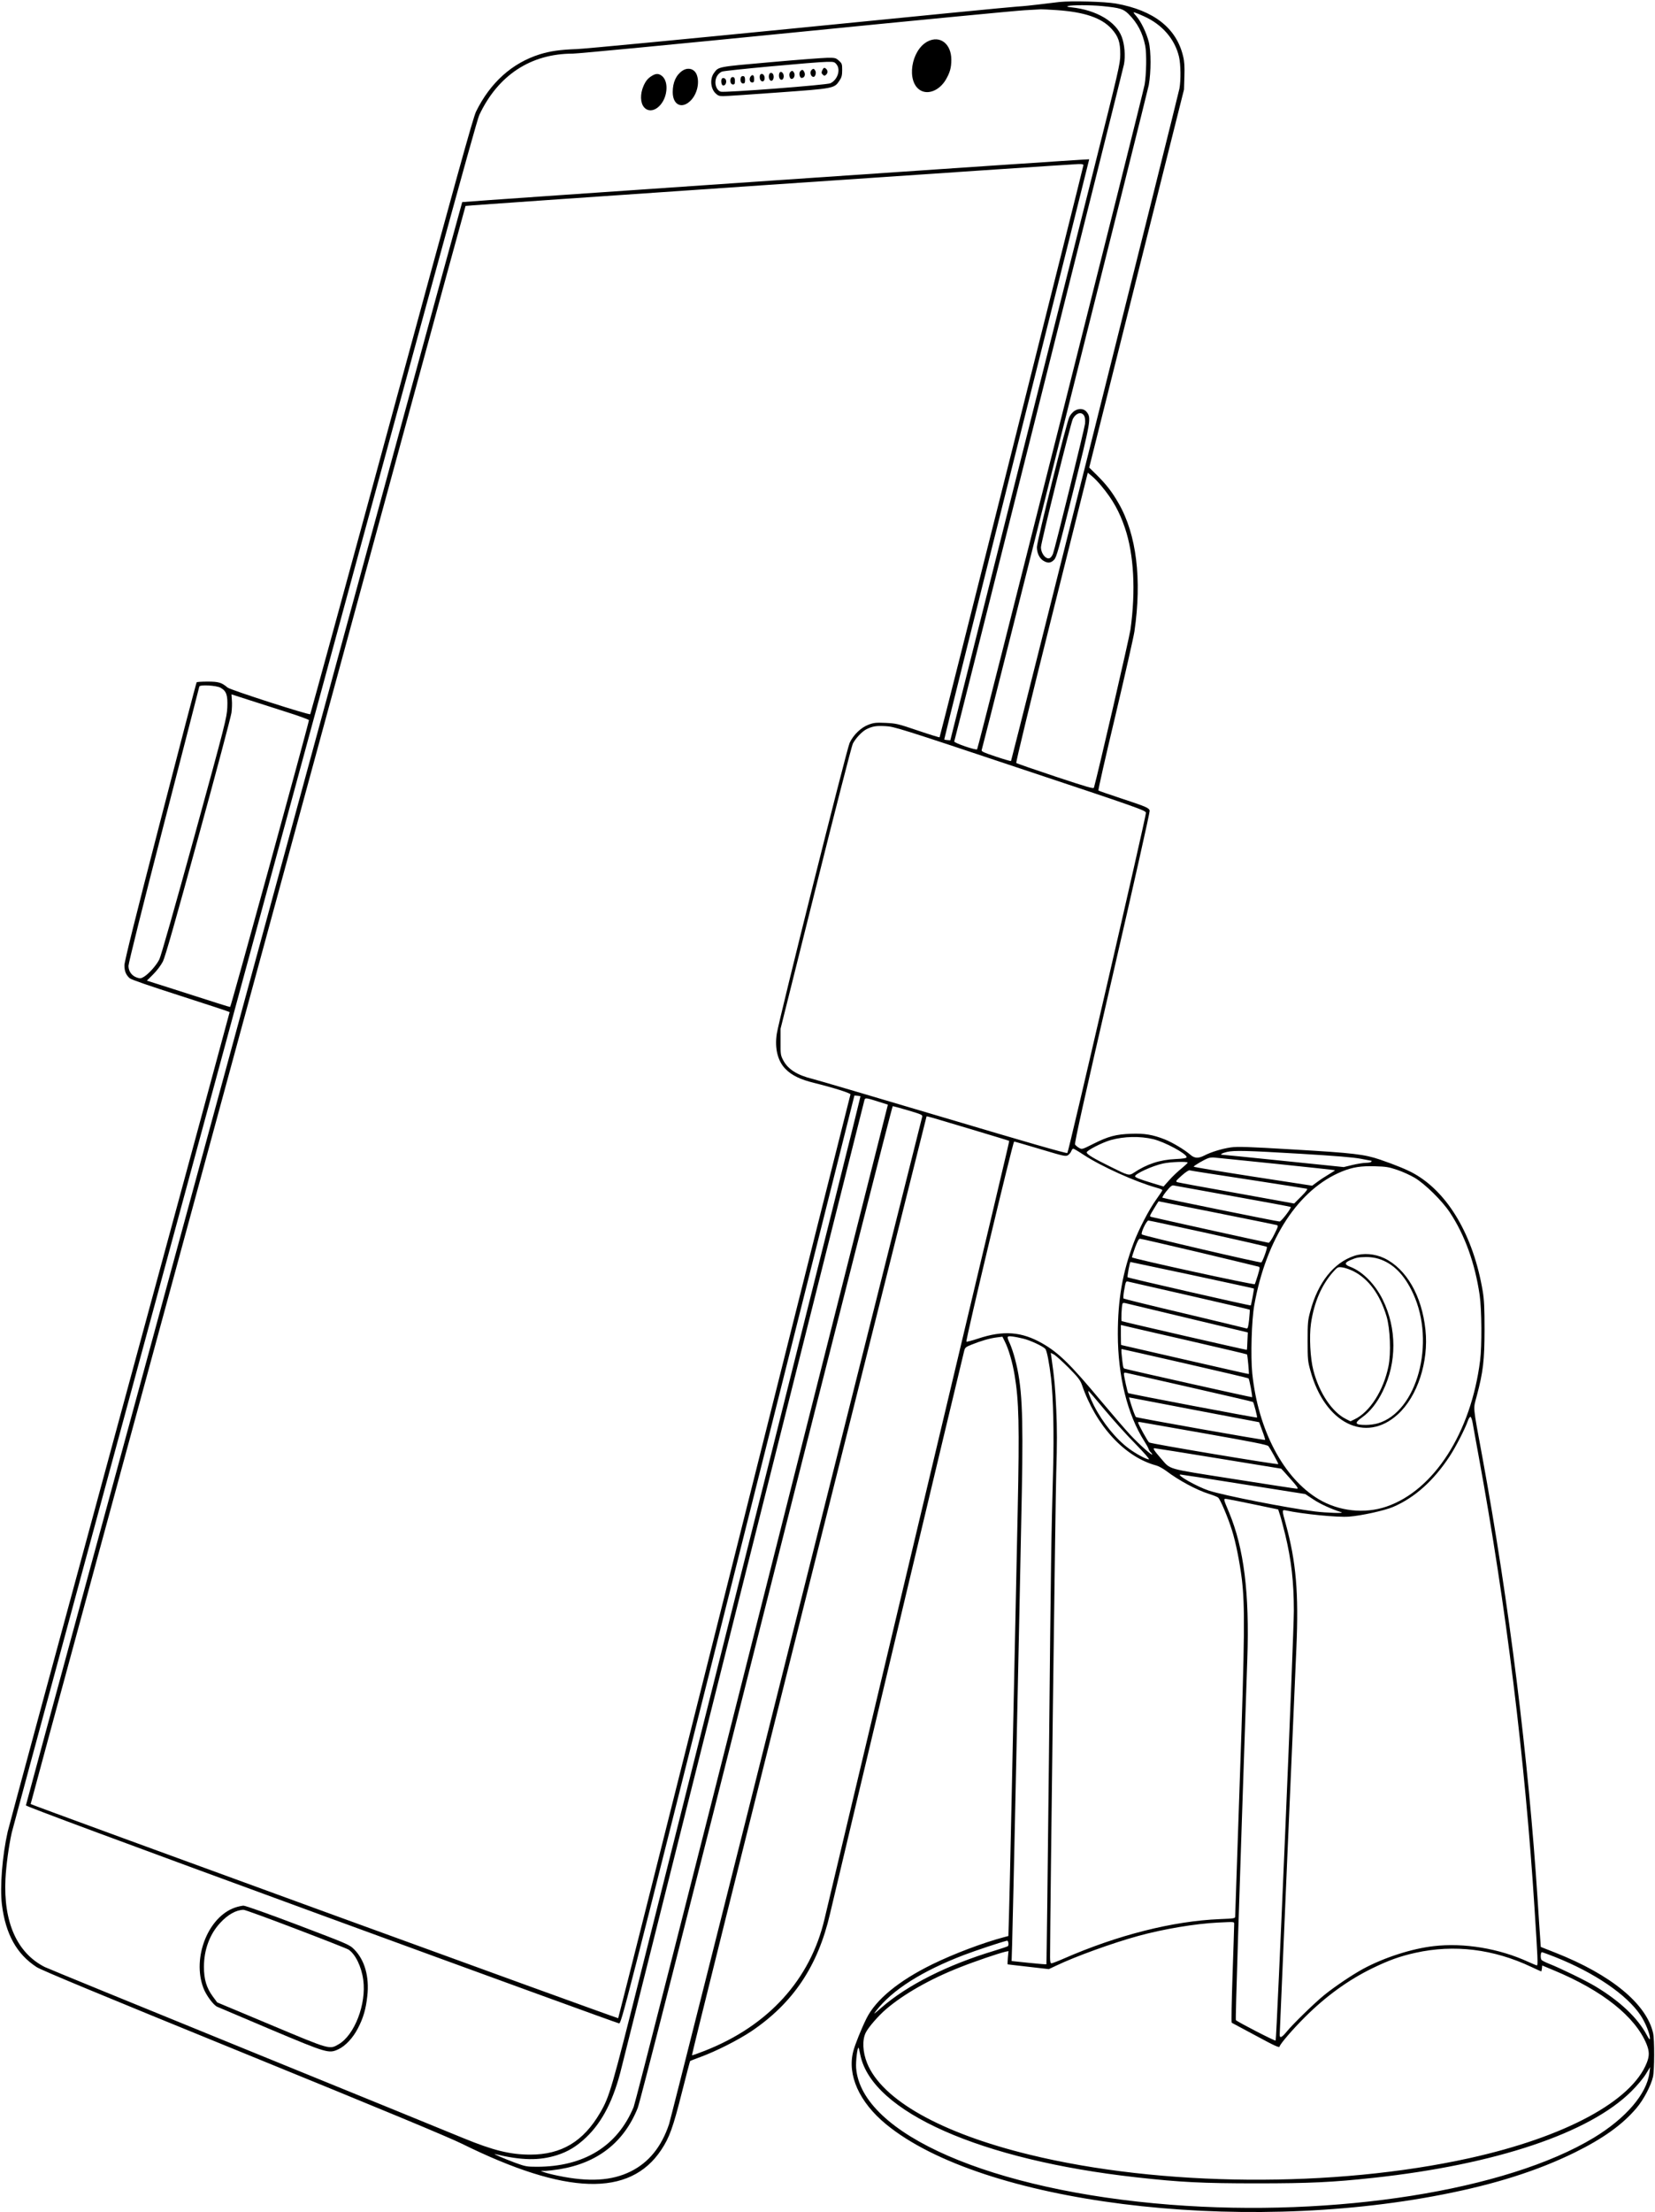 <?xml version="1.0" standalone="no"?>
<!DOCTYPE svg PUBLIC "-//W3C//DTD SVG 20010904//EN"
 "http://www.w3.org/TR/2001/REC-SVG-20010904/DTD/svg10.dtd">
<svg version="1.0" xmlns="http://www.w3.org/2000/svg"
 width="1636" height="2186" viewBox="0 0 1636 2186"
 preserveAspectRatio="xMidYMid meet">
<g transform="translate(0,2186) scale(0.1,-0.1)"
fill="#000000" stroke="none">
<path d="M10470 21840 c-47 -5 -137 -16 -200 -24 -63 -8 -160 -18 -214 -21
-55 -3 -1027 -98 -2160 -211 -1134 -112 -2122 -207 -2196 -209 -166 -6 -261
-20 -365 -52 -273 -86 -488 -279 -629 -565 -29 -58 -201 -679 -834 -3010 -439
-1616 -802 -2941 -805 -2945 -11 -11 -788 239 -817 263 -59 50 -90 59 -197 59
-56 0 -105 -3 -109 -7 -4 -4 -166 -623 -360 -1375 -245 -946 -354 -1384 -354
-1421 0 -58 15 -95 52 -128 15 -14 197 -76 505 -175 266 -85 483 -157 483
-160 0 -4 -490 -1810 -1089 -4015 -599 -2205 -1096 -4042 -1105 -4083 -54
-240 -78 -548 -57 -721 36 -291 146 -489 343 -617 48 -31 612 -265 2040 -847
1399 -570 2029 -832 2165 -899 1029 -508 1658 -528 1969 -61 81 122 117 220
204 566 43 170 80 311 82 313 2 2 48 20 103 40 157 58 370 166 501 253 414
279 659 644 779 1162 45 195 1313 5515 1326 5561 8 34 16 40 77 64 89 36 179
62 246 70 l55 7 24 -48 c38 -75 76 -207 97 -334 42 -253 48 -486 30 -1345 -50
-2387 -80 -3822 -86 -3992 l-6 -203 -42 -11 c-207 -55 -499 -165 -711 -269
-332 -163 -557 -348 -650 -535 -50 -101 -113 -257 -130 -323 -62 -235 59 -504
324 -722 944 -776 3462 -1094 5502 -694 518 101 939 235 1304 414 282 139 474
276 613 441 69 81 142 220 162 307 15 65 16 370 1 434 -66 288 -414 575 -963
792 l-147 58 -5 72 c-3 39 -15 215 -26 391 -90 1394 -283 2943 -546 4375 -98
533 -92 468 -56 606 64 241 76 350 77 654 0 220 -4 296 -18 382 -92 547 -342
973 -680 1162 -65 37 -187 87 -336 138 -154 52 -262 65 -845 99 -472 28 -560
31 -631 21 -87 -13 -193 -45 -262 -81 -58 -29 -95 -27 -135 8 -58 50 -174 120
-253 152 -119 47 -202 61 -335 56 -147 -5 -226 -26 -369 -98 -115 -58 -116
-58 -145 -41 -16 9 -33 24 -39 33 -7 12 91 454 367 1648 216 933 374 1640 371
1651 -9 28 -32 38 -280 120 -121 40 -223 75 -227 79 -4 3 71 335 167 736 95
402 180 777 189 835 75 515 21 959 -156 1266 -65 114 -122 187 -216 280 l-75
74 468 1867 469 1868 4 130 c3 94 0 148 -12 196 -65 281 -290 457 -666 524
-111 19 -433 28 -560 15z m425 -40 c178 -18 208 -27 261 -79 88 -87 140 -187
165 -315 15 -77 11 -279 -6 -381 -18 -103 -1644 -6555 -1656 -6569 -10 -12
-231 63 -226 78 10 26 1668 6636 1678 6691 15 81 6 197 -22 270 -56 151 -251
266 -494 292 -47 5 -55 8 -35 14 37 10 221 10 335 -1z m-448 -40 c273 -19 442
-76 541 -185 67 -74 87 -132 86 -255 0 -90 -15 -151 -262 -1135 -144 -572
-522 -2075 -840 -3340 l-578 -2300 -28 2 c-16 1 -30 4 -32 6 -2 2 320 1292
715 2868 396 1575 719 2864 718 2865 -7 5 -6192 -418 -6198 -423 -7 -8 -4311
-15817 -4313 -15842 -1 -9 920 -351 2919 -1083 1606 -588 2931 -1070 2944
-1071 23 -2 38 56 1175 4583 l1152 4585 28 -2 c16 -1 30 -4 32 -6 2 -2 -417
-1680 -931 -3728 -515 -2048 -1066 -4243 -1226 -4877 -304 -1211 -323 -1278
-417 -1439 -166 -284 -382 -413 -690 -413 -198 0 -365 41 -662 163 -74 31
-1025 419 -2113 862 -1088 443 -2000 816 -2025 829 -274 139 -409 443 -388
871 7 134 33 326 62 456 9 41 1044 3859 2300 8484 1812 6673 2292 8426 2322
8489 185 393 509 606 924 606 47 0 1039 95 2205 211 1165 116 2183 214 2263
218 80 4 152 9 160 9 8 1 79 -3 157 -8z m861 -61 c181 -81 306 -226 347 -401
17 -74 19 -230 4 -313 -13 -72 -1659 -6638 -1665 -6645 -3 -2 -70 17 -150 44
-118 39 -144 51 -140 64 37 127 1640 6504 1652 6572 23 129 23 333 0 425 -23
91 -75 199 -122 254 -34 40 -36 43 -13 36 13 -4 53 -20 87 -36z m-598 -1471
c-1 -19 -1416 -5647 -1422 -5653 -2 -3 -99 27 -214 66 -197 67 -215 71 -319
76 -97 4 -117 2 -170 -18 -73 -27 -149 -100 -186 -179 -28 -57 -699 -2735
-720 -2873 -23 -145 9 -274 88 -352 62 -62 145 -102 283 -136 190 -47 361
-101 357 -113 -2 -6 -519 -2061 -1147 -4566 -629 -2505 -1146 -4558 -1149
-4562 -5 -6 -5794 2104 -5808 2116 -4 3 4293 15785 4299 15791 5 6 5952 411
6061 414 32 1 47 -3 47 -11z m180 -3173 c110 -132 176 -251 230 -411 89 -262
108 -620 55 -1004 -12 -84 -322 -1426 -361 -1562 -4 -14 -59 2 -382 109 -207
69 -381 129 -386 134 -5 5 138 597 349 1438 l358 1430 41 -34 c23 -18 66 -63
96 -100z m-8709 -1991 c58 -33 71 -73 66 -194 -5 -101 -18 -155 -325 -1272
-191 -693 -331 -1187 -347 -1218 -30 -60 -102 -140 -151 -171 -29 -18 -39 -19
-69 -9 -52 17 -85 62 -85 116 0 26 146 611 350 1400 193 746 350 1358 350
1359 0 22 169 13 211 -11z m659 -242 c118 -37 214 -73 214 -78 -8 -56 -771
-2834 -779 -2834 -9 0 -120 35 -621 196 l-202 64 63 63 c37 37 76 89 95 126
23 46 122 393 350 1227 176 640 323 1194 328 1231 5 38 7 94 4 125 l-4 57 168
-54 c93 -30 266 -85 384 -123z m7243 -555 c1176 -391 1242 -415 1245 -438 3
-30 -763 -3348 -777 -3362 -7 -7 -400 106 -1223 351 -667 198 -1250 370 -1295
381 -152 37 -244 95 -291 185 -25 48 -27 58 -26 181 l0 130 347 1387 c190 763
356 1406 367 1429 29 56 93 123 138 145 60 28 92 34 185 29 84 -4 135 -19
1330 -418z m-1392 -3295 l86 -27 -1243 -4919 c-683 -2705 -1255 -4949 -1270
-4985 -160 -387 -491 -591 -957 -591 -100 0 -114 3 -216 40 -108 40 -234 95
-196 85 262 -63 435 -66 612 -10 107 34 193 86 286 174 164 156 275 376 352
694 41 168 2393 9534 2401 9560 7 21 17 20 145 -21z m287 -84 c130 -39 143
-44 138 -63 -3 -11 -562 -2238 -1242 -4950 -679 -2711 -1247 -4963 -1260
-5003 -75 -225 -200 -379 -379 -468 -187 -93 -413 -106 -717 -43 -55 11 -116
27 -136 34 l-37 14 45 0 c25 1 86 8 137 16 379 61 641 266 777 606 22 54 474
1828 1272 4991 682 2700 1243 4908 1249 4908 5 0 74 -19 153 -42z m594 -178
c220 -66 402 -121 404 -123 3 -3 -61 -273 -1145 -4827 -363 -1526 -669 -2813
-680 -2860 -140 -600 -555 -1057 -1184 -1304 -66 -26 -122 -46 -127 -44 -4 2
516 2089 1156 4638 640 2549 1163 4636 1163 4638 2 5 22 -1 413 -118z m1828
-106 c115 -28 330 -144 330 -178 0 -10 -31 -15 -112 -19 -153 -7 -281 -49
-410 -135 -48 -31 -52 -30 -238 63 -164 81 -224 118 -228 137 -4 18 151 98
238 123 133 37 288 40 420 9z m-1115 -99 c233 -70 251 -74 273 -59 12 8 27 26
32 40 5 13 14 24 19 24 6 0 52 -27 103 -61 179 -117 513 -267 721 -325 31 -8
57 -19 57 -24 0 -5 -27 -46 -60 -92 -71 -98 -173 -295 -223 -428 -111 -293
-157 -561 -157 -902 0 -415 95 -797 262 -1059 20 -31 39 -65 42 -76 4 -12 13
-27 21 -33 8 -7 15 -17 15 -22 0 -15 -127 98 -217 194 -45 48 -173 197 -285
330 -306 367 -422 481 -585 574 -205 117 -386 130 -635 47 -60 -20 -111 -33
-115 -30 -10 10 460 1977 472 1977 6 0 122 -34 260 -75z m2562 -45 c354 -21
533 -36 605 -50 57 -11 104 -20 106 -20 2 0 0 -4 -3 -10 -3 -5 -27 -10 -53
-10 -25 0 -85 -10 -132 -21 l-87 -21 -594 61 c-327 34 -601 61 -608 61 -29 0
4 18 49 28 74 16 192 13 717 -18z m-233 -100 c318 -33 580 -61 582 -63 2 -2
-25 -20 -59 -40 -34 -20 -85 -53 -114 -75 l-52 -38 -585 90 c-322 50 -586 94
-586 98 0 9 107 72 144 84 16 6 42 8 60 6 17 -1 292 -30 610 -62z m-874 12 c0
-5 -28 -31 -61 -58 -34 -27 -88 -78 -120 -114 l-57 -64 -109 33 c-126 38 -173
57 -173 68 0 25 173 104 276 126 75 17 244 22 244 9z m2070 -71 c52 -17 131
-53 175 -79 102 -61 270 -226 347 -342 149 -225 249 -504 295 -819 20 -142 23
-499 4 -646 -90 -712 -457 -1282 -926 -1442 -217 -74 -471 -46 -671 74 -347
208 -597 682 -655 1241 -17 169 -7 526 20 677 117 656 438 1145 868 1320 104
42 186 55 323 51 109 -3 137 -7 220 -35z m-1470 -96 c311 -48 572 -89 579 -91
10 -3 -7 -27 -55 -75 l-71 -71 -564 102 c-310 55 -575 104 -588 108 -23 8 -21
10 39 65 38 34 70 55 79 53 9 -3 270 -44 581 -91z m-150 -165 c311 -56 567
-103 569 -106 10 -9 -93 -144 -110 -144 -24 0 -1151 229 -1157 235 -6 6 20 45
60 90 22 26 37 35 52 31 12 -2 275 -50 586 -106z m-160 -165 c315 -63 582
-117 592 -120 15 -6 13 -15 -25 -91 -25 -51 -48 -84 -57 -84 -11 0 -1005 219
-1157 255 -22 5 -21 7 23 80 25 41 46 75 47 75 2 0 261 -52 577 -115z m-90
-201 c316 -70 579 -130 583 -134 8 -7 -37 -135 -54 -154 -7 -8 -1156 260
-1181 276 -16 9 45 138 64 138 7 0 272 -57 588 -126z m-84 -189 c313 -75 576
-138 585 -141 15 -4 14 -13 -8 -87 -14 -45 -27 -84 -29 -86 -9 -10 -1214 253
-1214 265 0 7 14 51 31 98 23 61 36 86 48 86 10 0 273 -61 587 -135z m-72
-224 c335 -72 609 -131 611 -133 3 -3 -26 -161 -31 -167 -4 -5 -1208 270
-1217 278 -6 6 21 151 28 151 1 0 275 -58 609 -129z m-16 -205 c320 -73 584
-135 586 -137 2 -2 -1 -46 -6 -97 -9 -78 -13 -92 -27 -88 -9 3 -284 69 -611
147 -327 77 -598 144 -603 148 -4 4 -2 34 3 67 19 109 18 106 48 99 15 -3 289
-66 610 -139z m-23 -221 l590 -141 -4 -85 c-1 -46 -4 -85 -6 -87 -3 -3 -1225
277 -1237 284 -7 5 -1 143 8 172 2 8 12 10 31 5 16 -4 294 -70 618 -148z m-7
-219 c321 -74 586 -136 589 -139 5 -5 22 -188 18 -194 -1 -2 -284 63 -630 142
-346 80 -631 145 -632 145 -2 0 -3 45 -3 99 l0 99 38 -9 c20 -5 299 -70 620
-143z m-1623 17 c68 -16 196 -76 218 -101 16 -18 39 -139 57 -290 22 -194 30
-552 20 -912 -18 -667 -21 -817 -41 -2845 -12 -1117 -23 -2032 -25 -2034 -2
-2 -80 4 -174 14 l-170 18 5 161 c6 156 72 3243 96 4471 15 799 2 1056 -67
1315 -13 52 -36 119 -49 149 -36 77 -34 82 23 75 26 -3 74 -13 107 -21z m1600
-245 c341 -78 623 -144 627 -148 8 -6 41 -180 35 -186 -2 -3 -1219 269 -1259
282 -16 5 -17 10 -32 157 -2 20 -1 37 2 37 4 0 286 -64 627 -142z m-1152 -42
c93 -94 115 -123 131 -167 139 -407 423 -715 734 -799 24 -6 69 -31 100 -54
124 -94 301 -189 422 -227 41 -13 83 -29 92 -37 21 -18 96 -194 136 -322 38
-119 77 -316 98 -485 31 -265 29 -558 -20 -1974 -25 -733 -46 -1344 -46 -1356
0 -21 -4 -22 -152 -28 -464 -19 -1013 -158 -1547 -392 -57 -25 -110 -45 -117
-45 -10 0 -14 16 -14 63 2 533 53 4504 61 4782 9 290 9 439 0 630 -10 220 -18
306 -47 509 l-7 48 32 -16 c17 -10 82 -68 144 -130z m1205 -195 c337 -77 615
-141 618 -144 8 -7 45 -149 40 -154 -5 -5 -1267 234 -1274 242 -6 6 -41 164
-42 188 0 13 5 16 23 12 12 -3 298 -68 635 -144z m-846 -224 c84 -100 219
-251 302 -334 90 -93 143 -153 133 -153 -27 0 -125 53 -197 106 -128 94 -261
258 -346 425 -39 78 -66 151 -52 143 5 -3 77 -87 160 -187z m909 -3 l616 -117
31 -85 c18 -47 30 -87 28 -90 -7 -6 -1269 218 -1277 226 -9 10 -34 78 -53 141
l-16 53 28 -5 c15 -3 304 -58 643 -123z m2727 -126 c6 -35 33 -187 61 -338
269 -1467 457 -2992 550 -4455 32 -496 35 -565 24 -565 -6 0 -43 15 -84 34
-289 133 -637 191 -937 156 -219 -25 -493 -114 -698 -225 -110 -60 -280 -175
-382 -257 -95 -77 -311 -287 -372 -362 -49 -60 -70 -69 -70 -32 0 14 34 800
75 1748 41 948 82 1882 90 2076 24 542 -3 852 -105 1224 -38 136 -38 141 -2
134 170 -37 517 -71 627 -62 122 9 351 60 434 95 214 91 402 259 561 501 60
91 154 274 181 353 7 20 18 37 25 37 6 0 16 -28 22 -62z m-2643 -103 c460 -81
613 -111 623 -124 20 -25 102 -174 98 -178 -8 -8 -1262 201 -1277 214 -15 12
-109 183 -109 198 0 4 12 5 28 2 15 -3 302 -53 637 -112z m130 -246 l620 -101
29 -31 c131 -146 147 -167 126 -167 -11 0 -294 43 -628 96 -684 108 -614 88
-721 209 -63 73 -77 95 -59 95 7 0 292 -45 633 -101z m249 -256 l609 -96 80
-53 c64 -43 167 -91 277 -127 34 -12 -145 -6 -260 8 -262 32 -899 157 -1050
206 -115 38 -327 157 -281 159 8 0 289 -43 625 -97z m116 -201 l225 -47 18
-55 c10 -30 33 -118 52 -195 60 -250 85 -466 85 -750 1 -215 -170 -4236 -180
-4248 -6 -7 -369 180 -393 202 -6 6 28 1070 113 3571 22 648 -33 1092 -181
1447 -61 146 -60 137 -8 129 24 -4 145 -28 269 -54z m-210 -4149 c0 -16 -7
-239 -16 -498 -9 -263 -13 -471 -8 -472 5 -2 113 -60 239 -128 188 -102 231
-121 234 -107 5 26 132 173 253 293 206 205 424 363 663 480 165 80 270 118
426 153 383 85 772 38 1148 -140 51 -24 95 -44 97 -44 1 0 4 13 6 29 l3 30
115 -48 c481 -200 804 -457 916 -728 29 -72 30 -117 3 -185 -149 -379 -806
-733 -1749 -942 -1342 -297 -3054 -284 -4355 34 -874 213 -1457 542 -1603 903
-45 111 -50 230 -14 302 26 53 123 165 201 232 174 149 435 298 728 413 147
59 387 140 452 155 l30 6 -6 -65 c-3 -36 -4 -66 -2 -66 2 -1 95 -11 206 -24
l201 -23 72 34 c192 92 561 225 809 293 250 69 567 122 791 133 173 8 160 10
160 -20z m-2237 -213 c-4 -4 -64 -24 -132 -45 -464 -139 -862 -340 -1116 -561
-80 -70 -86 -74 -55 -34 158 206 454 394 870 553 114 43 358 125 425 141 12 3
20 -44 8 -54z m5406 -106 c393 -156 712 -373 848 -577 47 -70 93 -183 93 -227
0 -19 -8 -12 -33 35 -90 167 -262 330 -502 475 -94 57 -352 183 -460 225 -38
15 -73 33 -77 39 -12 18 -9 76 4 76 6 0 63 -21 127 -46z m-6864 -971 c116
-561 1188 -1036 2725 -1207 437 -49 657 -60 1195 -60 523 0 750 11 1155 55
1206 131 2132 442 2546 854 59 59 118 129 143 170 l43 70 -7 -55 c-25 -208
-231 -450 -550 -643 -861 -521 -2554 -789 -4185 -662 -1767 138 -3057 699
-3107 1351 -5 65 13 212 24 200 2 -2 11 -35 18 -73z"/>
<path d="M9169 21450 c-164 -87 -211 -396 -73 -481 78 -48 189 -3 252 101 42
71 56 120 56 200 0 158 -113 244 -235 180z"/>
<path d="M7611 21245 c-521 -46 -507 -43 -553 -106 -41 -55 -35 -150 13 -199
25 -25 39 -30 77 -30 26 0 270 16 542 36 555 40 557 40 608 117 22 33 27 52
27 105 0 59 -2 66 -33 93 -30 27 -37 29 -115 28 -45 -1 -300 -20 -566 -44z
m659 -22 c42 -53 9 -153 -62 -186 -37 -17 -1039 -94 -1083 -83 -34 9 -59 59
-52 108 5 41 27 72 62 90 21 12 921 95 1042 97 67 1 73 -1 93 -26z"/>
<path d="M8128 21165 c-9 -21 -9 -29 5 -42 13 -13 19 -14 31 -3 19 15 21 41 4
58 -18 18 -27 15 -40 -13z"/>
<path d="M8022 21168 c-21 -21 -7 -68 20 -68 17 0 29 40 18 60 -12 23 -21 25
-38 8z"/>
<path d="M7910 21155 c-15 -18 -5 -65 14 -65 26 0 40 28 28 55 -13 29 -24 31
-42 10z"/>
<path d="M7810 21145 c-15 -18 -5 -65 15 -65 23 0 38 36 25 60 -13 24 -23 25
-40 5z"/>
<path d="M7704 21136 c-10 -25 0 -61 18 -64 12 -2 19 5 24 22 10 39 -29 77
-42 42z"/>
<path d="M7604 21126 c-10 -25 0 -61 18 -64 19 -4 32 29 23 58 -7 23 -33 27
-41 6z"/>
<path d="M7517 21124 c-12 -12 -8 -51 6 -62 20 -17 39 2 35 34 -3 27 -26 43
-41 28z"/>
<path d="M7421 21106 c-19 -23 -10 -61 14 -61 16 0 20 7 20 34 0 38 -15 50
-34 27z"/>
<path d="M7324 21096 c-11 -28 0 -61 21 -61 16 0 20 7 20 35 0 25 -5 36 -18
38 -9 2 -20 -3 -23 -12z"/>
<path d="M7224 21086 c-11 -28 0 -61 21 -61 16 0 20 7 20 35 0 25 -5 36 -18
38 -9 2 -20 -3 -23 -12z"/>
<path d="M7137 21084 c-13 -13 -7 -62 7 -67 20 -8 38 17 34 45 -3 22 -27 35
-41 22z"/>
<path d="M6747 21162 c-63 -42 -97 -115 -97 -212 0 -130 94 -172 181 -80 62
65 87 179 55 255 -24 56 -85 72 -139 37z"/>
<path d="M6445 21111 c-41 -25 -61 -49 -84 -101 -34 -78 -32 -166 5 -209 72
-85 206 14 221 164 7 64 -10 118 -44 145 -32 25 -59 25 -98 1z"/>
<path d="M2323 3011 c-266 -92 -425 -495 -313 -793 26 -71 99 -170 137 -187
15 -7 253 -108 528 -224 561 -236 576 -240 670 -196 69 32 144 112 192 205 55
105 80 193 94 322 21 190 -26 355 -129 459 -46 47 -56 51 -555 241 -290 110
-521 192 -540 192 -17 -1 -55 -9 -84 -19z m601 -210 c273 -104 507 -196 521
-205 68 -45 128 -167 146 -300 32 -237 -86 -545 -244 -636 -91 -52 -79 -56
-670 192 l-530 222 -43 58 c-63 86 -88 170 -88 293 0 169 57 323 160 434 76
83 157 128 231 130 12 1 245 -84 517 -188z"/>
<path d="M10623 17801 c-18 -11 -41 -38 -52 -60 -28 -54 -321 -1230 -321
-1287 0 -59 25 -111 64 -135 43 -26 73 -24 105 9 25 24 43 91 190 680 175 701
179 720 134 780 -26 35 -76 40 -120 13z m95 -51 c8 -16 11 -43 8 -76 -6 -53
-298 -1238 -317 -1286 -6 -15 -17 -32 -25 -38 -35 -30 -94 35 -94 103 0 44
294 1226 315 1267 32 61 88 76 113 30z"/>
<path d="M13388 9451 c-203 -67 -359 -262 -435 -546 -25 -92 -27 -115 -27
-295 0 -182 2 -202 28 -295 142 -519 546 -720 863 -431 195 177 307 520 274
834 -35 339 -189 605 -408 710 -94 44 -205 53 -295 23z m239 -29 c144 -45 256
-157 342 -344 225 -486 39 -1168 -348 -1282 -30 -9 -83 -16 -117 -16 -112 0
-120 17 -39 75 80 57 149 145 205 260 139 283 138 619 -1 902 -75 153 -199
278 -318 324 -62 23 -63 41 -4 67 64 27 77 29 155 31 39 1 90 -6 125 -17z
m-252 -121 c151 -75 265 -228 331 -447 36 -120 46 -366 19 -495 -48 -237 -183
-450 -332 -522 l-43 -21 -42 21 c-138 67 -267 258 -325 482 -31 118 -42 335
-24 462 30 209 104 381 221 513 42 46 45 48 87 43 24 -2 72 -19 108 -36z"/>
</g>
</svg>
